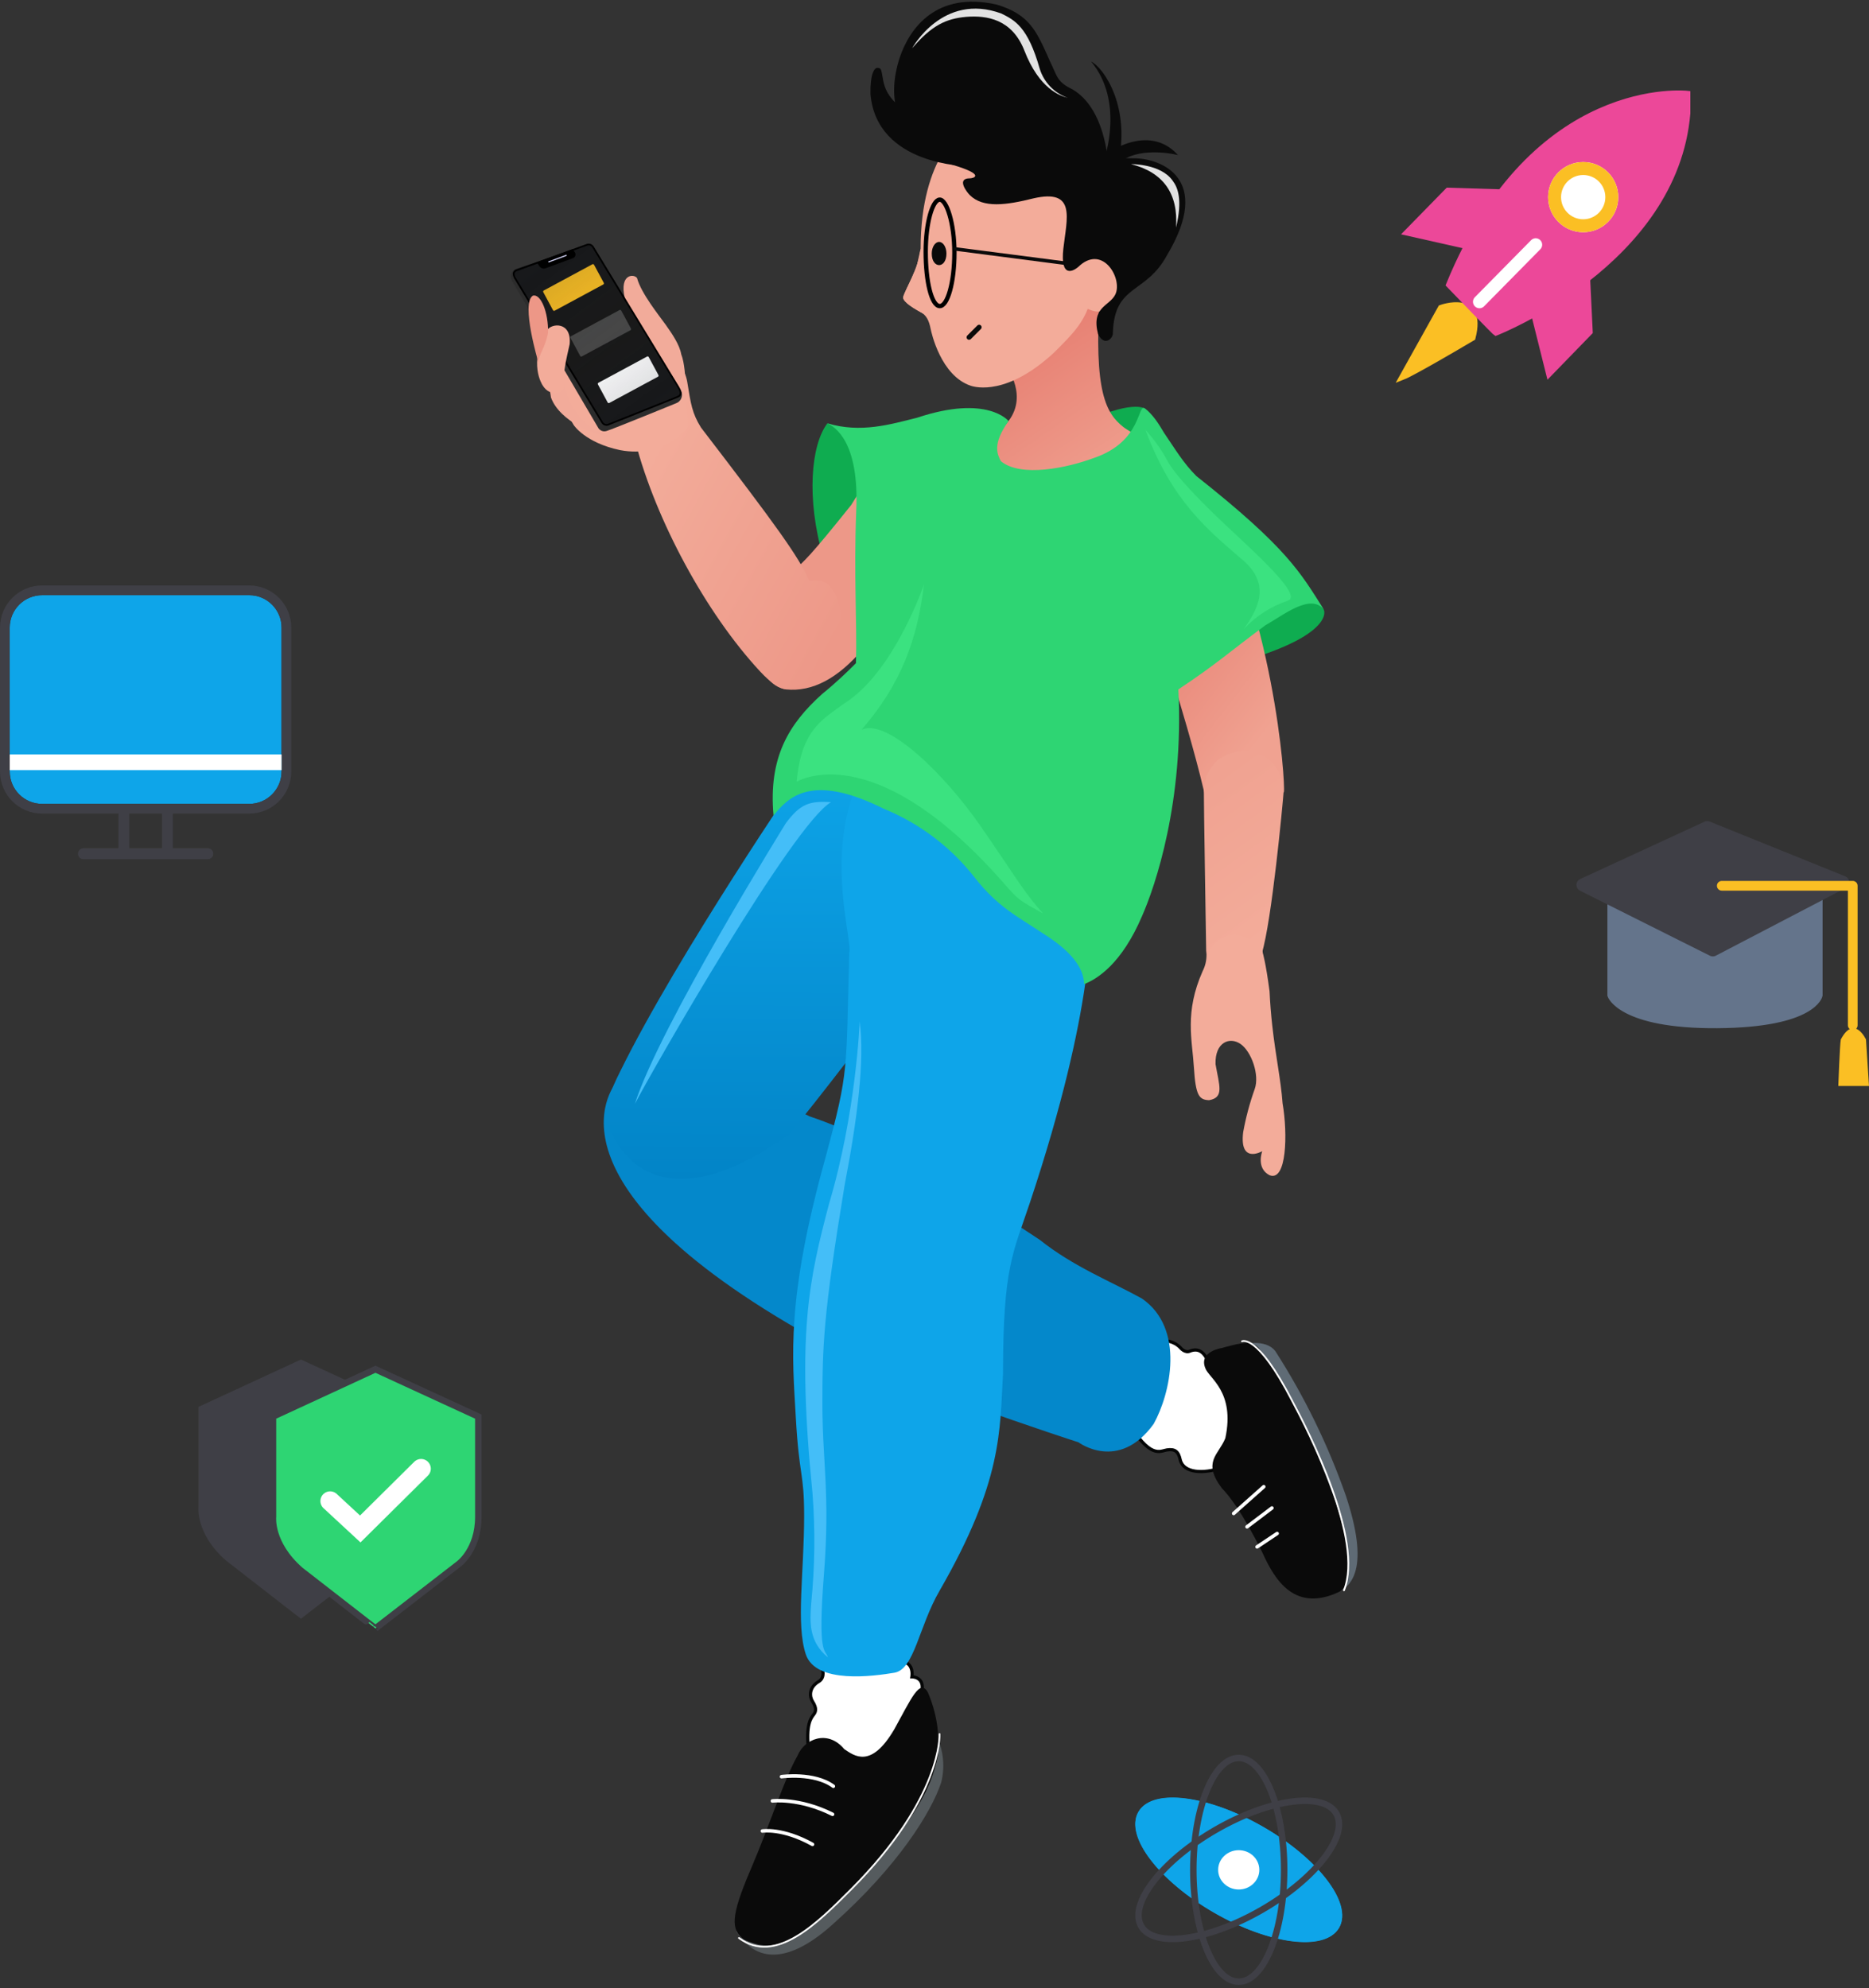 <svg width="550" height="585" viewBox="0 0 550 585" fill="none" xmlns="http://www.w3.org/2000/svg">
<rect x="0" y="0" width="550" height="585" fill="#333333" stroke="none"/>
<g clip-path="url(#clip0_1_88)">
<path d="M335.003 533.162C330.987 540.118 340.952 553.389 357.259 562.804C373.567 572.219 390.042 574.213 394.058 567.257C398.074 560.302 388.109 547.031 371.802 537.615C355.494 528.2 339.019 526.207 335.003 533.162Z" fill="#0EA5E9"/>
<path d="M335.829 533.639C332.076 540.139 341.884 552.827 357.736 561.979C373.587 571.131 389.48 573.281 393.233 566.781C396.985 560.281 387.177 547.593 371.325 538.441C355.474 529.289 339.581 527.139 335.829 533.639Z" stroke="#0EA5E9" stroke-width="1.906"/>
<path d="M364.53 583.128C371.912 583.128 377.896 568.39 377.896 550.211C377.896 532.031 371.912 517.293 364.53 517.293C357.149 517.293 351.165 532.031 351.165 550.211C351.165 568.39 357.149 583.128 364.53 583.128Z" stroke="#3F3F46" stroke-width="1.906"/>
<path d="M335.828 566.781C339.58 573.281 355.473 571.131 371.324 561.979C387.176 552.827 396.984 540.139 393.232 533.639C389.479 527.139 373.586 529.289 357.735 538.441C341.883 547.593 332.075 560.281 335.828 566.781Z" stroke="#3F3F46" stroke-width="1.906"/>
<path d="M364.53 555.993C367.876 555.993 370.588 553.403 370.588 550.21C370.588 547.016 367.876 544.427 364.53 544.427C361.184 544.427 358.472 547.016 358.472 550.21C358.472 553.403 361.184 555.993 364.53 555.993Z" fill="white"/>
<path d="M535.386 263.982V292.881C535.386 292.881 533.834 301.406 505.357 301.599C476.881 301.791 473.971 292.881 473.971 292.881V265.467" fill="#64748B"/>
<path d="M535.386 263.982V292.881C535.386 292.881 533.834 301.406 505.357 301.599C476.881 301.791 473.971 292.881 473.971 292.881V265.467" stroke="#64748B" stroke-width="1.906"/>
<path d="M502.398 243.513L542.24 259.607L504.042 279.525L465.82 260.391L502.398 243.513Z" fill="#3F3F46" stroke="#3F3F46" stroke-width="3.812" stroke-linecap="round" stroke-linejoin="round"/>
<path d="M545.217 301.692V260.642H506.676" stroke="#FBBF24" stroke-width="2.859" stroke-linecap="round" stroke-linejoin="round"/>
<path d="M541.704 305.875C541.41 307.242 540.97 319.552 540.97 319.552H549.996L549.114 305.875C549.114 305.875 545.636 298.407 541.704 305.875Z" fill="#FBBF24"/>
<path d="M412.83 110.809L424.076 90.665C424.076 90.665 436.693 86.029 433.271 99.331C415.793 109.668 412.83 110.809 412.83 110.809Z" fill="#FBBF24" stroke="#FBBF24" stroke-width="1.906"/>
<path d="M496.471 27.665C496.471 27.665 451.548 22.655 426.498 83.777C439.691 97.471 440.191 97.805 440.191 97.805C440.191 97.805 492.797 77.265 496.471 33.344C496.47 28.718 496.471 27.665 496.471 27.665Z" fill="#EC4899" stroke="#EC4899" stroke-width="1.906"/>
<path d="M465.893 68.336C471.597 68.336 476.22 63.712 476.22 58.009C476.22 52.306 471.597 47.683 465.893 47.683C460.19 47.683 455.567 52.306 455.567 58.009C455.567 63.712 460.19 68.336 465.893 68.336Z" fill="white"/>
<path d="M465.893 66.43C470.544 66.43 474.314 62.66 474.314 58.009C474.314 53.359 470.544 49.589 465.893 49.589C461.243 49.589 457.473 53.359 457.473 58.009C457.473 62.66 461.243 66.43 465.893 66.43Z" stroke="#FBBF24" stroke-width="3.812"/>
<path d="M467.927 81.6L468.717 98.004L455.375 111.739L450.632 92.766L431.166 73.2L412.296 68.951L425.734 55.216L441.94 55.711" fill="#EC4899"/>
<path d="M451.918 72.015L435.367 88.798" stroke="white" stroke-width="3.812" stroke-linecap="round"/>
<path d="M118.839 413.981L88.562 400.046L58.41 413.981V443.499C58.41 443.499 57.523 451.354 66.519 459.208C88.553 476.347 88.562 476.311 88.562 476.311L113.139 457.308C113.139 457.308 118.839 453.128 118.839 443.499V413.981Z" fill="#3F3F46"/>
<path d="M140.758 416.84L110.481 402.905L80.329 416.84V446.358C80.329 446.358 79.442 454.213 88.437 462.067C110.472 479.206 110.481 479.17 110.481 479.17L135.058 460.167C135.058 460.167 140.758 455.987 140.758 446.358V416.84Z" fill="#2ED573" stroke="#3F3F46" stroke-width="1.906"/>
<path d="M97.147 441.694L106.016 449.905L123.916 432.169" stroke="white" stroke-width="5.718" stroke-linecap="round"/>
<path d="M337.621 395.321C337.621 395.321 343.602 392.724 347.319 396.541C347.319 396.541 348.735 398.331 350.274 397.524C352.723 396.678 354.513 397.619 356.175 402.059C360.11 406.977 370.123 419.165 359.303 431.952C354.218 433.693 348.306 433.536 347.322 429.601C346.781 427.054 345.748 426.296 343.387 426.647C341.42 426.942 338.469 429.601 331.583 417.793C324.698 405.986 337.621 395.321 337.621 395.321Z" fill="white" stroke="#040505" stroke-width="0.932" stroke-miterlimit="10"/>
<path d="M181.62 318.168C181.62 318.168 155.061 346.694 239.657 393.91C259.33 405.714 317.366 424.406 317.366 424.406C317.366 424.406 329.169 433.259 339.498 418.996C344.416 410.143 348.843 390.962 336.055 382.109C327.202 377.19 315.86 372.724 306.023 364.859C294.672 357.207 261.759 336.333 238.151 328.464C216.54 317.682 201.225 297.901 181.621 318.171L181.62 318.168Z" fill="#0488CB"/>
<path d="M365.497 395.666C365.497 395.666 372.382 393.699 375.333 397.633C383.837 410.883 390.769 425.077 395.99 439.93C402.876 460.587 398.945 468.456 390.089 469.44C373.967 471.23 365.497 395.666 365.497 395.666Z" fill="#5F6B75"/>
<path d="M359.596 396.649C359.596 396.649 352.71 397.633 354.677 402.551C355.661 405.505 363.531 409.437 360.579 423.208C358.612 428.127 353.694 430.094 359.596 437.963C361.563 439.93 365.498 444.849 371.399 456.653C375.334 465.506 381.236 474.358 394.023 468.456C395.99 467.473 399.925 463.538 393.04 441.897C385.171 420.257 378.285 406.486 370.416 396.649C368.448 394.683 366.482 394.683 359.596 396.649Z" fill="#0A0A0A"/>
<path d="M369.924 455.177L375.826 451.242" stroke="white" stroke-width="1.036" stroke-miterlimit="10" stroke-linecap="round"/>
<path d="M366.973 449.274L374.291 443.737" stroke="white" stroke-width="1.036" stroke-miterlimit="10" stroke-linecap="round"/>
<path d="M363.038 445.34L371.891 437.471" stroke="white" stroke-width="1.036" stroke-miterlimit="10" stroke-linecap="round"/>
<path d="M365.497 394.681C365.497 394.681 369.923 392.223 380.193 412.093C385.244 421.536 401.401 453.209 395.499 467.965" stroke="white" stroke-width="0.518" stroke-linecap="round" stroke-linejoin="round"/>
<path d="M236.151 227.115C236.151 227.115 199.439 280.848 182.545 315.194C179.561 321.081 177.461 326.628 178.535 329.929C179.988 334.363 190.596 363.224 232.063 333.928C239.979 324.622 259.852 298.372 259.852 298.372L294.548 245.429C294.548 245.429 272.641 208.61 236.151 227.115Z" fill="url(#paint0_linear_1_88)"/>
<path d="M231.274 242.201C231.274 242.201 193.955 302.217 186.835 324.811C191.639 315.511 233.366 242.469 244.543 236.047C238.295 235.618 235.514 236.508 231.274 242.201Z" fill="#44BEF8"/>
<path d="M240.715 488.317C240.715 488.317 243.922 493.028 240.905 494.819C237.889 496.61 238.279 499.393 239.115 500.662C240.344 502.629 240.157 503.616 239.429 504.538C238.701 505.459 237.009 507.492 237.993 515.358C238.976 522.243 236.754 527.351 252.597 526.811C268.439 526.271 260.387 519.62 271.208 497.979C272.309 493.33 268.349 493.414 268.349 493.414C268.349 493.414 269.338 488.042 263.509 488.977C256.624 487.994 240.718 488.319 240.718 488.319L240.715 488.317Z" fill="white" stroke="#040505" stroke-width="0.932" stroke-miterlimit="10"/>
<path d="M275.837 511.295C277.678 515.456 278.077 520.113 276.968 524.526C274.014 533.379 264.181 549.113 245.491 565.84C233.687 576.66 223.309 578.775 216.699 568.378C226.093 552.491 275.837 511.293 275.837 511.293V511.295Z" fill="#555B5E"/>
<path d="M273.033 497.967C275.588 503.845 276.605 510.276 275.988 516.656C274.021 526.493 269.102 536.329 248.446 557.97C231.724 574.692 225.822 573.709 218.937 570.757C215.002 567.803 215.002 563.872 220.904 550.1C226.806 536.328 230.741 523.541 234.676 516.656C236.643 511.737 243.529 508.787 248.447 514.689C251.402 516.656 256.317 520.591 263.202 508.787C268.115 499.934 270.684 493.763 273.033 497.967Z" fill="#0A0A0A"/>
<path d="M276.477 510.261C276.477 510.261 277.46 528.95 250.409 556.005C240.573 565.842 228.277 578.305 217.457 570.268" stroke="white" stroke-width="0.518" stroke-miterlimit="10" stroke-linecap="round"/>
<path d="M224.343 538.787C224.343 538.787 230.245 537.804 239.098 542.722" stroke="white" stroke-width="1.036" stroke-miterlimit="10" stroke-linecap="round"/>
<path d="M227.294 529.935C227.294 529.935 235.163 528.951 244.999 533.87" stroke="white" stroke-width="1.036" stroke-miterlimit="10" stroke-linecap="round"/>
<path d="M229.979 522.794C229.979 522.794 239.58 521.466 245.236 525.617" stroke="white" stroke-width="1.036" stroke-miterlimit="10" stroke-linecap="round"/>
<path d="M320.741 270.394C320.741 270.394 322.708 294.981 303.036 354.005C298.117 368.76 295.167 372.694 295.167 404.171C294.183 420.893 295.167 435.649 276.478 468.109C270.378 478.575 269.1 491.225 263.199 492.209C257.297 493.192 240.083 495.652 237.131 486.799C234.18 477.945 236.64 462.699 236.64 445.977C236.64 433.19 235.164 434.665 234.18 416.96C233.196 399.254 231.226 382.532 243.033 340.234C249.919 314.659 248.935 315.647 249.919 280.231C250.902 276.296 242.05 249.735 253.854 227.113C277.456 238.917 303.028 254.654 320.741 270.394Z" fill="#0EA5E9"/>
<path d="M252.977 300.585C252.977 300.585 251.993 327.399 243.937 354.334C238.094 376.564 234.395 392.51 239.097 439.351C239.927 450.138 239.802 460.978 238.724 471.743C238.35 477.015 237.848 482.988 243.642 487.689C242.894 485.239 240.574 487.384 242.452 463.461C244.33 439.538 242.009 430.183 242.009 413.226C242.009 396.268 242.264 386.794 248.541 348.803C252.357 328.964 254.492 311.885 252.977 300.582V300.585Z" fill="#44BEF8"/>
<path d="M336.973 120.241C336.973 120.241 333.038 117.286 317.299 125.159C321.234 129.094 335.988 137.946 335.988 137.946C335.988 137.946 344.841 126.142 336.973 120.241Z" fill="#0FAC50"/>
<path d="M296.15 107.945C296.15 107.945 303.036 116.798 296.15 124.667C291.232 123.684 275.28 132.209 272.1 136.157C269.146 138.123 266.641 152.21 295.163 158.112C310.902 160.079 344.346 158.112 349.264 140.406C343.362 132.537 332.749 127.392 330.575 125.651C325.657 121.716 321.722 115.814 323.69 86.305C315.82 85.321 285.327 91.223 285.327 91.223L296.15 107.945Z" fill="url(#paint1_linear_1_88)"/>
<path d="M243.48 124.565C238.655 130.897 237.218 146.669 242.241 163.987C253.246 161.318 257.346 151.033 257.346 151.033C257.346 151.033 254.297 127.517 243.476 124.565H243.48Z" fill="#0FAC50"/>
<path d="M275.902 149.923C261.671 186.797 246.801 204.444 231.293 202.864C226.911 202.161 222.788 197.808 221.496 186.354C220.71 179.388 221.785 176.107 233.014 168.383C236.752 165.104 238.307 163.787 250.49 148.596C257.008 137.46 264.216 134.515 264.216 134.515C275.071 129.605 276.698 144.639 275.902 149.923Z" fill="#ED9888"/>
<path d="M247.521 183.125C248.819 194.533 237.245 201.146 232.681 202.663C232.056 202.663 229.839 204.178 223.711 197.613C207.617 180.291 193.032 153.05 186.988 130.081C186.259 126.972 184.388 124.25 181.747 122.455C167.944 111.996 199.472 95.562 202.252 112.456C203.307 118.867 203.632 121.537 206.292 125.819C228.729 155.067 234.941 163.715 238.113 170.765C238.174 171.577 246.68 167.394 247.521 183.125Z" fill="url(#paint2_linear_1_88)"/>
<path d="M201.551 120.05C201.551 120.05 202.4 109.225 200.467 104.243C199.974 101.39 197.75 98.171 195.859 95.512C193.968 92.853 188.698 86.363 187.471 81.838C186.71 80.596 182.177 80.371 183.853 87.741C186.427 94.908 189.674 100.23 189.584 103.493C189.494 106.757 186.811 118.965 190.412 124.082C193.618 128.513 197.384 126.986 198.992 126.535C200.6 126.084 200.882 122.057 201.551 120.05Z" fill="#F2AB9A"/>
<path d="M202.285 125.888C202.285 125.888 195.48 134.916 182.465 132.451C172.183 130.276 168.837 125.085 168.837 125.085C168.837 125.085 159.005 110.172 171.882 100.563C175.244 98.107 187.199 92.668 193.178 104.431C196.214 107.09 198.611 110.401 200.188 114.117C201.765 117.832 202.481 121.856 202.285 125.888Z" fill="#F3AC9A"/>
<path d="M151.481 79.243C151.481 79.243 149.26 80.495 150.924 83.104C152.143 85.203 175.939 125.712 175.939 125.712C176.162 126.187 176.554 126.562 177.039 126.763C177.523 126.964 178.066 126.977 178.56 126.8C180.417 126.246 198.923 118.674 198.923 118.674C199.289 118.548 199.622 118.343 199.9 118.073C200.177 117.803 200.392 117.475 200.527 117.113C200.663 116.751 200.717 116.363 200.685 115.977C200.653 115.591 200.536 115.217 200.342 114.882L174.314 72.864C174.314 72.864 173.559 71.474 171.194 72.586C169.022 73.262 151.473 79.243 151.473 79.243L151.481 79.243Z" fill="#2C2C2C"/>
<path d="M199.417 116.775L178.906 124.98C178.581 125.069 178.236 125.047 177.925 124.919C177.614 124.79 177.355 124.562 177.187 124.27L151.258 81.299C151.112 81.09 151.023 80.846 151.002 80.591C150.98 80.336 151.026 80.08 151.135 79.849C151.25 79.647 151.408 79.472 151.597 79.337C151.787 79.202 152.003 79.11 152.232 79.067L172.816 72.002C173.14 71.909 173.487 71.929 173.798 72.058C174.11 72.187 174.369 72.417 174.534 72.711L199.618 113.91C200.143 114.812 200.887 116.159 199.421 116.776L199.417 116.775Z" fill="#191919"/>
<mask id="mask0_1_88" style="mask-type:luminance" maskUnits="userSpaceOnUse" x="150" y="71" width="48" height="52">
<path d="M197.559 113.55L175.245 122.069L150.29 80.814C150.026 80.408 172.492 71.966 172.492 71.966L197.559 113.55Z" fill="white"/>
</mask>
<g mask="url(#mask0_1_88)">
<path d="M190.417 104.914L176.104 112.631C175.93 112.725 175.865 112.941 175.959 113.115L178.822 118.426C178.916 118.599 179.133 118.664 179.307 118.571L193.62 110.854C193.793 110.76 193.858 110.543 193.765 110.369L190.901 105.059C190.808 104.885 190.591 104.82 190.417 104.914Z" fill="white"/>
<path d="M182.328 91.226L168.015 98.943C167.841 99.036 167.776 99.253 167.87 99.427L170.733 104.738C170.827 104.911 171.044 104.976 171.217 104.883L185.53 97.165C185.704 97.072 185.769 96.855 185.675 96.681L182.812 91.371C182.718 91.197 182.502 91.132 182.328 91.226Z" fill="#474747"/>
<path d="M174.329 77.764L160.016 85.481C159.842 85.575 159.778 85.791 159.871 85.965L162.734 91.276C162.828 91.45 163.045 91.514 163.219 91.421L177.532 83.704C177.705 83.61 177.77 83.393 177.677 83.219L174.813 77.909C174.72 77.735 174.503 77.67 174.329 77.764Z" fill="#FBBF24"/>
</g>
<path d="M199.417 116.775L178.906 124.98C178.581 125.069 178.236 125.047 177.925 124.919C177.614 124.79 177.355 124.562 177.187 124.27L151.163 81.383C151.039 81.168 150.963 80.928 150.942 80.68C150.921 80.433 150.954 80.184 151.039 79.95C151.196 79.492 151.776 79.266 152.233 79.107L172.816 72.002C173.14 71.91 173.485 71.929 173.796 72.057C174.107 72.186 174.366 72.415 174.531 72.708L199.618 113.91C200.143 114.812 200.887 116.159 199.421 116.776L199.417 116.775Z" fill="url(#paint3_linear_1_88)"/>
<path d="M199.416 116.775L178.906 124.98C178.581 125.069 178.236 125.047 177.925 124.919C177.614 124.79 177.355 124.562 177.187 124.27L151.741 82.152C151.386 81.666 151.178 81.088 151.141 80.487C151.187 80.266 151.292 80.061 151.443 79.893C151.595 79.725 151.788 79.601 152.003 79.531L172.816 72.002C173.14 71.909 173.487 71.929 173.798 72.058C174.11 72.187 174.369 72.417 174.534 72.711L199.618 113.91C200.143 114.812 200.887 116.159 199.421 116.776L199.416 116.775Z" stroke="black" stroke-width="0.501" stroke-miterlimit="10"/>
<path d="M168.657 75.936L160.559 78.934C160.226 79.053 159.862 79.056 159.527 78.942C159.192 78.829 158.905 78.606 158.712 78.31L157.95 77.216L168.493 73.317L169.122 74.198C169.228 74.336 169.301 74.496 169.335 74.667C169.369 74.837 169.363 75.013 169.318 75.181C169.273 75.35 169.19 75.505 169.076 75.636C168.961 75.766 168.818 75.869 168.657 75.936Z" fill="black"/>
<path d="M161.49 77.049L166.616 75.151" stroke="#DBDCFF" stroke-width="0.314" stroke-miterlimit="10" stroke-linecap="round"/>
<path d="M165.977 113.354C165.682 110.348 165.696 107.321 166.02 104.318C167.006 101.027 167.562 96.843 163.785 97.731C160.797 100.528 161.058 104.667 161.12 106.661C161.209 110.123 161.551 113.574 162.145 116.986C164.716 124.057 175.529 128.385 179.488 128.507C170.058 125.568 167.484 118.226 165.977 113.355L165.977 113.354Z" fill="#F2AB9A"/>
<path d="M159.626 113.292C159.626 113.292 155.299 106.787 160.971 97.194C162.256 95.038 168.292 94.543 167.626 101.326C166.672 105.517 165.639 109.916 165.922 113.031C166.44 115.536 161.953 117.254 159.625 113.293L159.626 113.292Z" fill="#F3AC9A"/>
<path d="M158.437 106.629C158.437 106.629 153.212 89.213 156.807 87.002C159.064 86.323 161.444 91.788 161.272 98.015C160.344 102.579 158.566 104.17 158.437 106.629Z" fill="#ED9787"/>
<path d="M355.765 182.191C355.765 182.191 381.665 167.565 389.534 179.369C390.517 181.336 389.281 191.377 341.993 199.897C343.96 196.95 355.765 182.191 355.765 182.191Z" fill="#0FAC50"/>
<path d="M377.355 233.107C374.322 242.4 368.442 243.702 366.179 243.62C363.839 243.633 356.562 242.845 354.149 232.207C349.517 212.28 335.428 168.836 335.428 168.836C330.105 152.306 344.043 129.111 353.959 142.906C374.742 178.872 378.358 230.357 377.815 233.108L377.355 233.107Z" fill="url(#paint4_linear_1_88)"/>
<path d="M296.799 123.898C296.799 123.898 290.582 116.019 269.925 122.904C262.056 124.871 253.321 127.517 243.48 124.565C245.447 125.549 252.958 129.598 251.962 150.438C251.219 169.371 252.248 183.544 251.882 195.288C256.124 190.479 249.88 197.811 241.954 204.193C232.118 213.046 226.104 222.822 227.626 239.959C231.839 234.84 238.446 227.172 260.087 237.992C270.557 242.266 279.735 249.189 286.72 258.082C293.606 266.936 299.42 269.653 307.019 274.729C314.889 279.648 319.004 284.672 319.004 289.59C322.999 288.072 330.108 283.479 336.011 269.708C339.946 260.855 348.462 235.814 346.763 202.864C358.566 194.995 361.18 192.272 372.398 183.973C377.623 181.053 385.653 174.451 389.587 179.369C382.702 168.549 378.98 161.373 352.07 140.089C348.135 136.154 345.833 132.141 342.613 127.461C340.838 124.45 339.296 122.067 336.972 120.241C334.647 118.414 336.272 129.812 322.06 134.708C314.19 137.662 300.42 140.61 294.519 135.691C293.532 133.724 291.88 130.785 296.798 123.898H296.799Z" fill="#2ED573"/>
<path d="M271.883 172.032C271.883 172.032 263.03 198.089 248.217 207.129C242.561 211.467 235.783 214.349 234.445 229.989C237.081 228.671 258.928 218.304 295.436 259.932C299.706 264.899 300.148 265.017 306.926 268.785C301.181 262.411 298.702 257.71 288.394 242.856C278.085 228.003 261.077 211.212 253.543 214.724C265.298 201.14 270.01 187.89 271.888 172.03L271.883 172.032Z" fill="#3BE280"/>
<path d="M337.096 126.53C339.756 129.428 342.025 132.66 343.846 136.146C345.351 138.654 348.643 142.829 357.078 151.074C365.513 159.318 384.238 175.25 378.935 176.764C374.043 178.421 369.633 181.252 366.089 185.009C369.109 180.494 375.174 172.339 365.131 164.302C355.826 156.216 344.878 147.59 337.097 126.529L337.096 126.53Z" fill="#3BE280"/>
<path d="M373.594 291.675C373.765 295.302 374.042 298.574 374.372 301.587C375.392 310.885 376.922 317.666 377.426 324.631C378.992 333.693 378.623 347.766 373.622 345.829C369.641 343.795 371.349 339.023 371.45 338.746C371.14 338.919 364.707 342.484 365.831 333.176C366.615 328.846 367.753 324.588 369.233 320.443C370.712 316.299 368.254 309.415 365.069 307.203C361.884 304.99 357.509 306.64 357.7 313.138C358.796 319.48 360.324 322.955 355.793 323.738C352.938 323.603 351.859 322.553 351.349 314.236C350.839 305.919 348.529 297.922 353.9 285.786C354.673 284.278 355.066 282.604 355.044 280.91C355.114 280.672 355.002 272.365 363.651 272.113C371.192 272.702 371.604 280.398 371.604 280.398C371.604 280.398 372.497 283.301 373.594 291.675Z" fill="#F3AC9A"/>
<path d="M361.321 287.824C357.201 287.094 355.268 283.785 354.946 279.764C354.932 278.619 354.213 234.671 354.264 232.529C355 222.219 363.64 220.961 366.232 221.01C368.778 220.906 377.377 222.706 377.733 233.033C377.483 236.499 374.274 270.891 371.307 280.608C370.183 285.979 366.33 288.676 361.321 287.824Z" fill="url(#paint5_linear_1_88)"/>
<path d="M364.222 291.046C368.605 290.543 371.751 286.583 371.248 282.2C370.746 277.817 366.786 274.672 362.403 275.174C358.02 275.676 354.874 279.636 355.377 284.019C355.879 288.402 359.839 291.548 364.222 291.046Z" fill="#F3AC9A"/>
<path d="M283.703 37.768C283.703 37.768 270.918 45.638 270.918 73.18C270.001 77.526 266.676 89.953 270.672 91.689C272.639 92.672 273.377 94.329 273.868 96.787C274.065 97.771 276.823 110.559 285.672 113.51C287.147 114.001 296.492 116.464 310.259 103.673C315.178 98.754 318.128 95.804 320.096 90.886C331.408 96.296 334.359 73.672 330.425 59.9C327.47 51.047 307.309 24.98 283.7 37.768H283.703Z" fill="#F3AC9A"/>
<path d="M270.901 73.316C270.424 78.939 266.281 85.229 265.762 87.516C265.813 88.988 269.169 90.922 271.789 92.32C275.136 87.965 274.005 78.462 270.901 73.316Z" fill="#F3AC9A"/>
<path d="M270.901 73.316C270.424 78.939 266.281 85.229 265.762 87.516C265.813 88.988 269.169 90.922 271.789 92.32" fill="#F3AC9A"/>
<path d="M272.411 74.143C272.411 65.484 274.412 58.884 276.484 58.755C278.556 58.625 280.859 65.711 280.859 74.369C280.859 83.027 278.858 90.21 276.484 90.06C274.11 89.911 272.411 82.803 272.411 74.145V74.143Z" stroke="black" stroke-width="1.277" stroke-miterlimit="2"/>
<path d="M281.053 73.246L314.688 77.607" stroke="#0A0A0A" stroke-width="1.036" stroke-miterlimit="10" stroke-linecap="round"/>
<path d="M285.176 99.246L288.13 96.292L285.176 99.246Z" fill="white"/>
<path d="M285.176 99.246L288.13 96.292" stroke="#0A0A0A" stroke-width="1.469" stroke-linecap="round" stroke-linejoin="round"/>
<path d="M278.517 74.584C278.517 79.158 274.188 79.148 274.188 74.584C274.208 72.699 275.171 71.187 276.353 71.187C277.534 71.187 278.497 72.699 278.517 74.584Z" fill="#0A0A0A"/>
<path d="M284.743 48.893C284.743 48.893 257.899 48.775 256.153 27.607C256.064 21.626 257.334 19.826 258.307 19.973C259.28 20.121 259.29 20.121 259.812 23.19C260.333 26.258 262.064 34.482 282.436 37.6C284.348 41.037 285.152 44.981 284.737 48.892L284.743 48.893Z" fill="#0A0A0A"/>
<path d="M280.462 48.548C280.462 48.548 256.854 41.663 264.723 17.071C267.678 8.217 275.544 -2.603 293.249 1.332C303.086 4.286 305.053 9.201 308.988 18.054C310.955 21.989 310.955 23.956 314.89 25.923C318.825 27.89 323.743 32.808 325.71 44.612C326.694 46.579 329.645 46.579 333.579 46.579C341.417 46.528 357.074 52.328 343.416 75.105C337.137 86.74 327.977 83.484 327.493 97.882C327.629 99.665 324.957 102.066 323.129 98.318C321.033 90.2 326.567 90.128 328.227 86.615C330.37 82.08 324.726 72.153 317.839 78.055C315.872 80.022 311.937 81.989 312.921 73.136C313.904 64.283 316.856 55.431 304.068 58.381C296.198 60.348 289.312 61.335 285.378 57.397C284.395 56.414 281.444 52.479 285.378 52.479C286.364 52.487 290.299 51.502 280.462 48.548Z" fill="#0A0A0A"/>
<path d="M325.016 46.621C325.016 46.621 330.918 29.899 321.081 18.095C325.016 20.062 332.885 31.867 328.95 48.591L325.016 46.621Z" fill="#0A0A0A"/>
<path d="M325.016 45.638C325.016 45.638 337.804 35.801 346.657 45.638C342.722 44.654 332.885 43.67 328.951 48.592C327.559 47.72 326.242 46.732 325.016 45.638Z" fill="#0A0A0A"/>
<path d="M268.427 14.199C268.427 14.199 277.417 -2.346 294.671 3.979C298.606 5.946 302.462 7.835 305.974 20.269C306.588 22.229 307.652 24.018 309.079 25.495C310.507 26.972 312.259 28.096 314.197 28.777C312.005 28.217 305.846 26.21 301.458 14.907C297.809 5.602 290.404 4.471 284.304 4.963C278.469 5.475 274.197 7.423 268.427 14.199Z" fill="#E2E2E2"/>
<path d="M332.86 48.298C332.86 48.298 341.64 48.175 345.093 53.192C346.598 55.159 348.047 58.728 346.076 66.964C346.779 56.907 342.282 50.712 332.86 48.298Z" fill="#E2E2E2"/>
<path d="M73.325 175.136H12.393C7.13 175.136 2.863 179.403 2.863 184.666V227.019C2.863 232.282 7.13 236.549 12.393 236.549H73.325C78.588 236.549 82.854 232.282 82.854 227.019V184.666C82.854 179.403 78.588 175.136 73.325 175.136Z" fill="#0EA5E9"/>
<path d="M73.325 173.706H12.393C6.34 173.706 1.434 178.613 1.434 184.666V227.019C1.434 233.071 6.34 237.978 12.393 237.978H73.325C79.377 237.978 84.284 233.071 84.284 227.019V184.666C84.284 178.613 79.377 173.706 73.325 173.706Z" stroke="#3F3F46" stroke-width="2.859" stroke-linecap="round"/>
<path d="M82.854 226.619V221.998H2.863V226.619H82.854Z" fill="white"/>
<path d="M38.035 238.613H34.86V251.514H38.035V238.613Z" fill="#3F3F46"/>
<path d="M50.858 238.613H47.682V251.514H50.858V238.613Z" fill="#3F3F46"/>
<path d="M61.139 252.805C62.016 252.805 62.727 252.094 62.727 251.217C62.727 250.34 62.016 249.629 61.139 249.629H24.577C23.7 249.629 22.989 250.34 22.989 251.217C22.989 252.094 23.7 252.805 24.577 252.805H61.139Z" fill="#3F3F46"/>
<path d="M61.139 252.328C61.753 252.328 62.251 251.831 62.251 251.217C62.251 250.603 61.753 250.106 61.139 250.106H24.577C23.963 250.106 23.466 250.603 23.466 251.217C23.466 251.831 23.963 252.328 24.577 252.328H61.139Z" stroke="#3F3F46" stroke-width="0.953" stroke-linecap="round" stroke-linejoin="round"/>
</g>
<defs>
<linearGradient id="paint0_linear_1_88" x1="236.728" y1="221.814" x2="236.094" y2="347.08" gradientUnits="userSpaceOnUse">
<stop stop-color="#0EA5E9"/>
<stop offset="1" stop-color="#0284C7"/>
</linearGradient>
<linearGradient id="paint1_linear_1_88" x1="282.614" y1="91.779" x2="322.358" y2="149.738" gradientUnits="userSpaceOnUse">
<stop stop-color="#E47468"/>
<stop offset="1" stop-color="#F0A291"/>
</linearGradient>
<linearGradient id="paint2_linear_1_88" x1="243.538" y1="193.277" x2="178.457" y2="157.219" gradientUnits="userSpaceOnUse">
<stop stop-color="#ED9888"/>
<stop offset="1" stop-color="#F3AC9A"/>
</linearGradient>
<linearGradient id="paint3_linear_1_88" x1="159.461" y1="70.666" x2="197.302" y2="121.817" gradientUnits="userSpaceOnUse">
<stop stop-color="#0E1420" stop-opacity="0.2"/>
<stop offset="0.53" stop-color="#151D2E" stop-opacity="0"/>
<stop offset="1" stop-color="#0E1420" stop-opacity="0.2"/>
</linearGradient>
<linearGradient id="paint4_linear_1_88" x1="343.092" y1="146.291" x2="395.058" y2="186.357" gradientUnits="userSpaceOnUse">
<stop stop-color="#E47468"/>
<stop offset="1" stop-color="#F0A291"/>
</linearGradient>
<linearGradient id="paint5_linear_1_88" x1="365.178" y1="222.558" x2="393.024" y2="261.023" gradientUnits="userSpaceOnUse">
<stop stop-color="#F0A291"/>
<stop offset="1" stop-color="#F3AC9A"/>
</linearGradient>
<clipPath id="clip0_1_88">
<rect width="549.992" height="583.58" fill="white" transform="translate(0.004 0.5)"/>
</clipPath>
</defs>
</svg>
